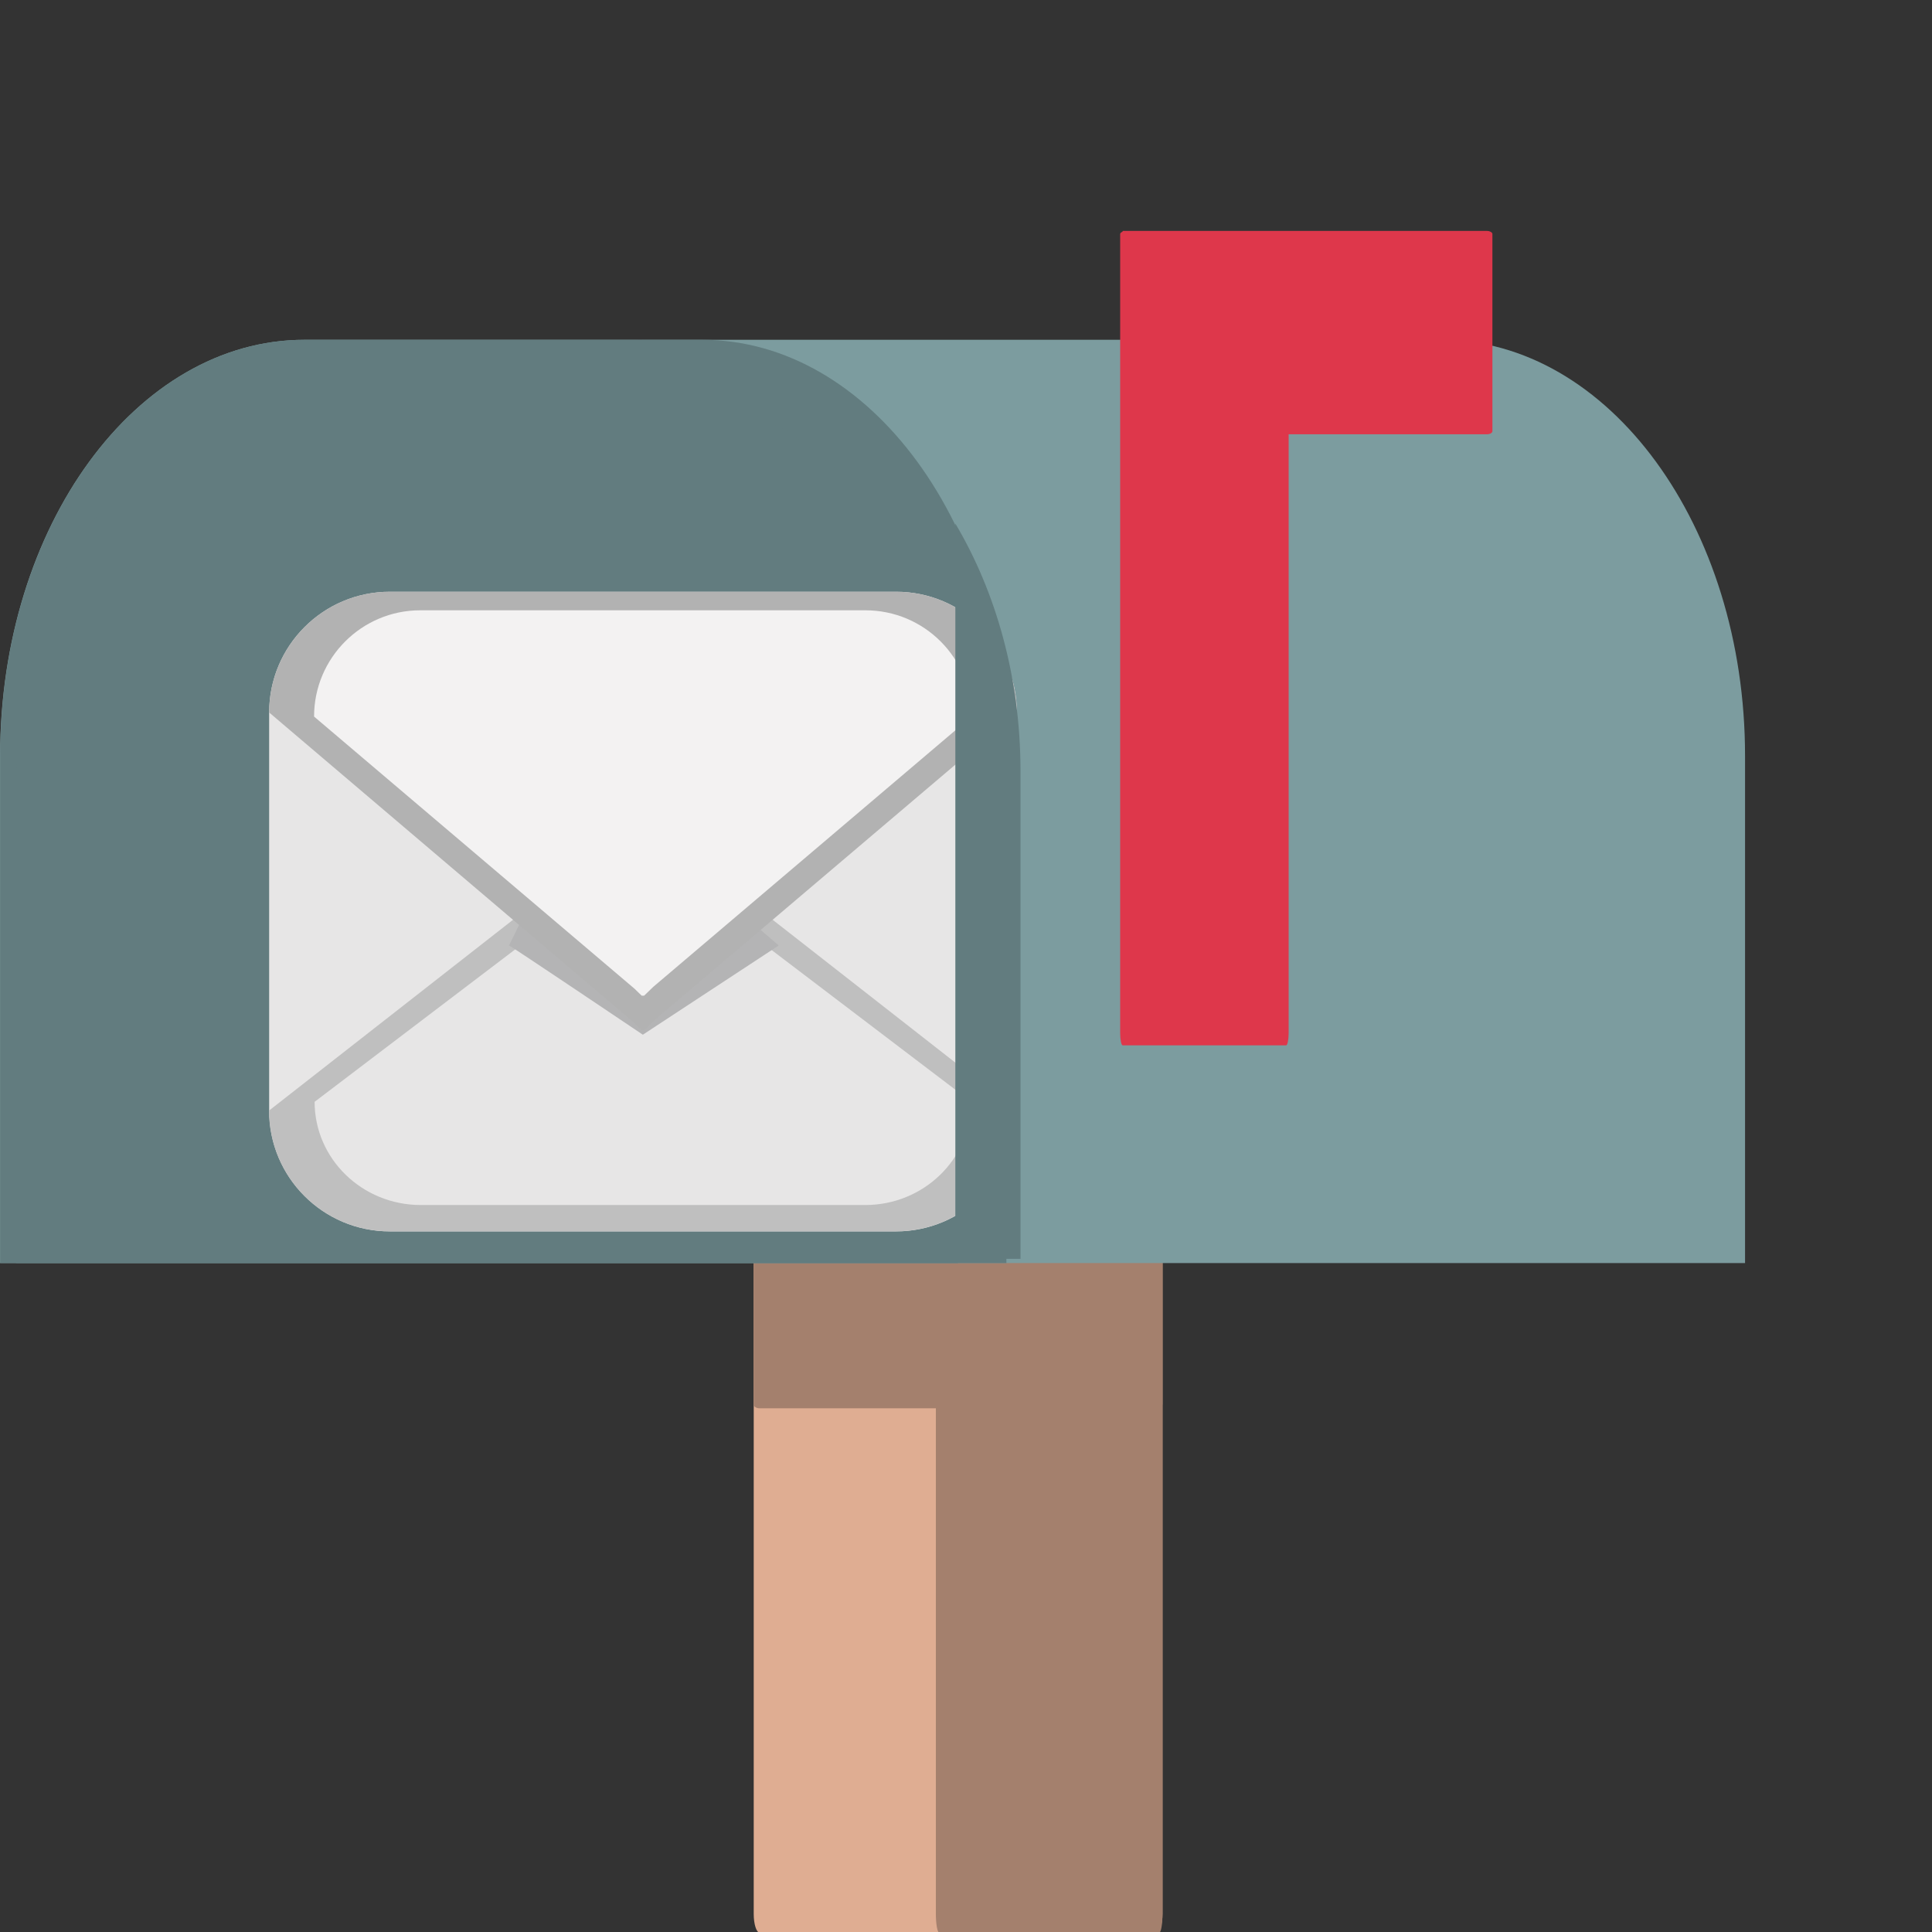 <svg xmlns="http://www.w3.org/2000/svg" viewBox="0 0 64 64" enable-background="new 0 0 64 64"><rect x="0" y="0" width="64" height="64" fill="#333333" stroke="none"/><path fill="#dfad92" d="m25.16 64.02c2.68 0 5.359 0 8.04 0 1.707 0 3.408 0 5.117 0 .104 0 .193-.289.193-.625 0-8.535 0-17.07 0-25.607 0-4.875 0-9.765 0-14.646 0-.338-.09-.625-.193-.625-2.684 0-5.36 0-8.04 0-1.705 0-3.409 0-5.113 0-.061 0-.104.065-.136.168 0 0 0 .01-.003.021 0 0-.004.002-.006.021-.033.09-.051.236-.051.417 0 8.535 0 17.07 0 25.602 0 4.884 0 9.769 0 14.653-.001.332.087.621.196.621"/><g fill="#a4806d"><path d="m31.11 64.02c1.484 0 2.972 0 4.457 0 .942 0 1.891 0 2.834 0 .063 0 .108-.289.108-.625 0-8.535 0-17.07 0-25.607 0-4.875 0-9.765 0-14.646 0-.338-.049-.625-.108-.625-1.482 0-2.971 0-4.457 0-.94 0-1.884 0-2.833 0-.033 0-.057.065-.074.168 0 0 0 .01-.002.021-.002 0-.002.002-.004.021-.019.09-.029.236-.029.417 0 8.535 0 17.07 0 25.602 0 4.884 0 9.769 0 14.653-.001.332.051.621.108.621"/><path d="m25.16 46.652c2.677 0 5.362 0 8.04 0 1.705 0 3.402 0 5.111 0 .107 0 .197-.063.197-.135 0-1.863 0-3.729 0-5.594 0-1.064 0-2.134 0-3.197 0-.074-.09-.141-.197-.141-2.68 0-5.354 0-8.04 0-1.702 0-3.403 0-5.112 0-.061 0-.103.02-.134.037l-.005.004c0 0 0 0-.009.006-.027.021-.048.053-.048.092 0 1.861 0 3.729 0 5.592 0 1.064 0 2.133 0 3.201.002.075.087.135.199.135"/></g><g fill="#7c9c9f"><path d="m21.39 11.256h-11.307c-5.567 0-10.08 6.172-10.08 13.783v16.802h11.307v-16.802c0-7.611 4.512-13.783 10.08-13.783"/><path d="m47.723 11.256h-26.333c-5.57 0-10.08 6.172-10.08 13.783v16.802h35.19 11.307v-16.802c0-7.611-4.514-13.783-10.08-13.783"/></g><path fill="#627c7f" d="m23.25 11.256h-6.235-.688-6.24c-5.568 0-10.08 6.172-10.08 13.783v16.802h16.323.688 16.32v-16.802c0-7.611-4.514-13.783-10.08-13.783"/><path fill="#de374b" d="m37.18 7.679c.006-.005.008-.029.014-.029.031 0 .064 0 .102 0 1.068 0 2.137 0 3.208 0 .702 0 1.402 0 2.104 0 .666 0 1.332 0 2 0 1.549 0 3.094 0 4.649 0 .056 0 .095.014.123.029l.002.004c0 0 0 0 .011.004.024.013.045.037.045.064 0 1.387 0 2.771 0 4.155 0 .793 0 1.585 0 2.378 0 .056-.082.102-.184.102-2.186 0-4.379 0-6.566 0 0 3.438 0 6.875 0 10.313 0 3.177 0 6.35 0 9.524 0 .219-.039.405-.082.405-1.104 0-2.207 0-3.312 0-.7 0-1.401 0-2.103 0-.047 0-.084-.188-.084-.405 0-5.551 0-11.09 0-16.646 0-1.101 0-2.195 0-3.292 0-1.389 0-2.77 0-4.155 0-.692 0-1.381 0-2.067 0-.104 0-.207 0-.311.002-.032.032-.058.073-.073"/><path fill="#627c7f" d="m22.292 13.214h-5.838-.643-5.841c-5.21 0-9.438 5.776-9.438 12.901v15.726h15.28.643 15.278v-15.726c0-7.125-4.226-12.901-9.441-12.901"/><path fill="#e7e6e6" d="m33.684 36.792c0 2.208-1.791 4-4 4h-16.768c-2.211 0-4-1.793-4-4v-13.19c0-2.209 1.791-4 4-4h16.768c2.209 0 4 1.793 4 4v13.19"/><path fill="#bfbfbf" d="m17.251 30.27c2.546-2.616 1.415-1.484 4-4h.092c1.969 1.917 1.667 1.765 3.998 4l8.338 6.52c0 2.208-1.792 4-4 4h-16.767c-2.211 0-4-1.793-4-4l8.337-6.52"/><path fill="#e7e6e6" d="m17.746 30.934c2.233-2.234 1.24-1.269 3.513-3.419h.081c1.727 1.634 1.462 1.507 3.514 3.419l7.321 5.565c0 1.888-1.574 3.419-3.513 3.419h-14.722c-1.945 0-3.518-1.531-3.518-3.419l7.324-5.565"/><path fill="#b4b4b5" d="m16.862 31.32c.076.024 4.433 2.956 4.433 2.956l4.502-2.956-.868-.746-1.936 1.539-1.665.995-.57-.115-2.284-1.771-1.165-.816-.447.914"/><path fill="#b2b2b2" d="m33.684 23.602c0-2.209-1.791-4-4-4h-16.768c-2.211 0-4 1.793-4 4l12.06 10.253c.089.084.177.172.278.269h.092c.122-.121.233-.231.343-.339l11.993-10.183"/><path fill="#f3f2f2" d="m32.19 23.737c0-1.943-1.574-3.52-3.521-3.52h-14.747c-1.941 0-3.518 1.576-3.518 3.52l10.609 9.01c.079.078.158.152.244.236h.081c.106-.104.209-.203.303-.293l10.549-8.958"/><path fill="#627c7f" d="m31.647 17.342v24.359h2.158v-16.16c0-3.101-.817-5.94-2.158-8.197"/></svg>